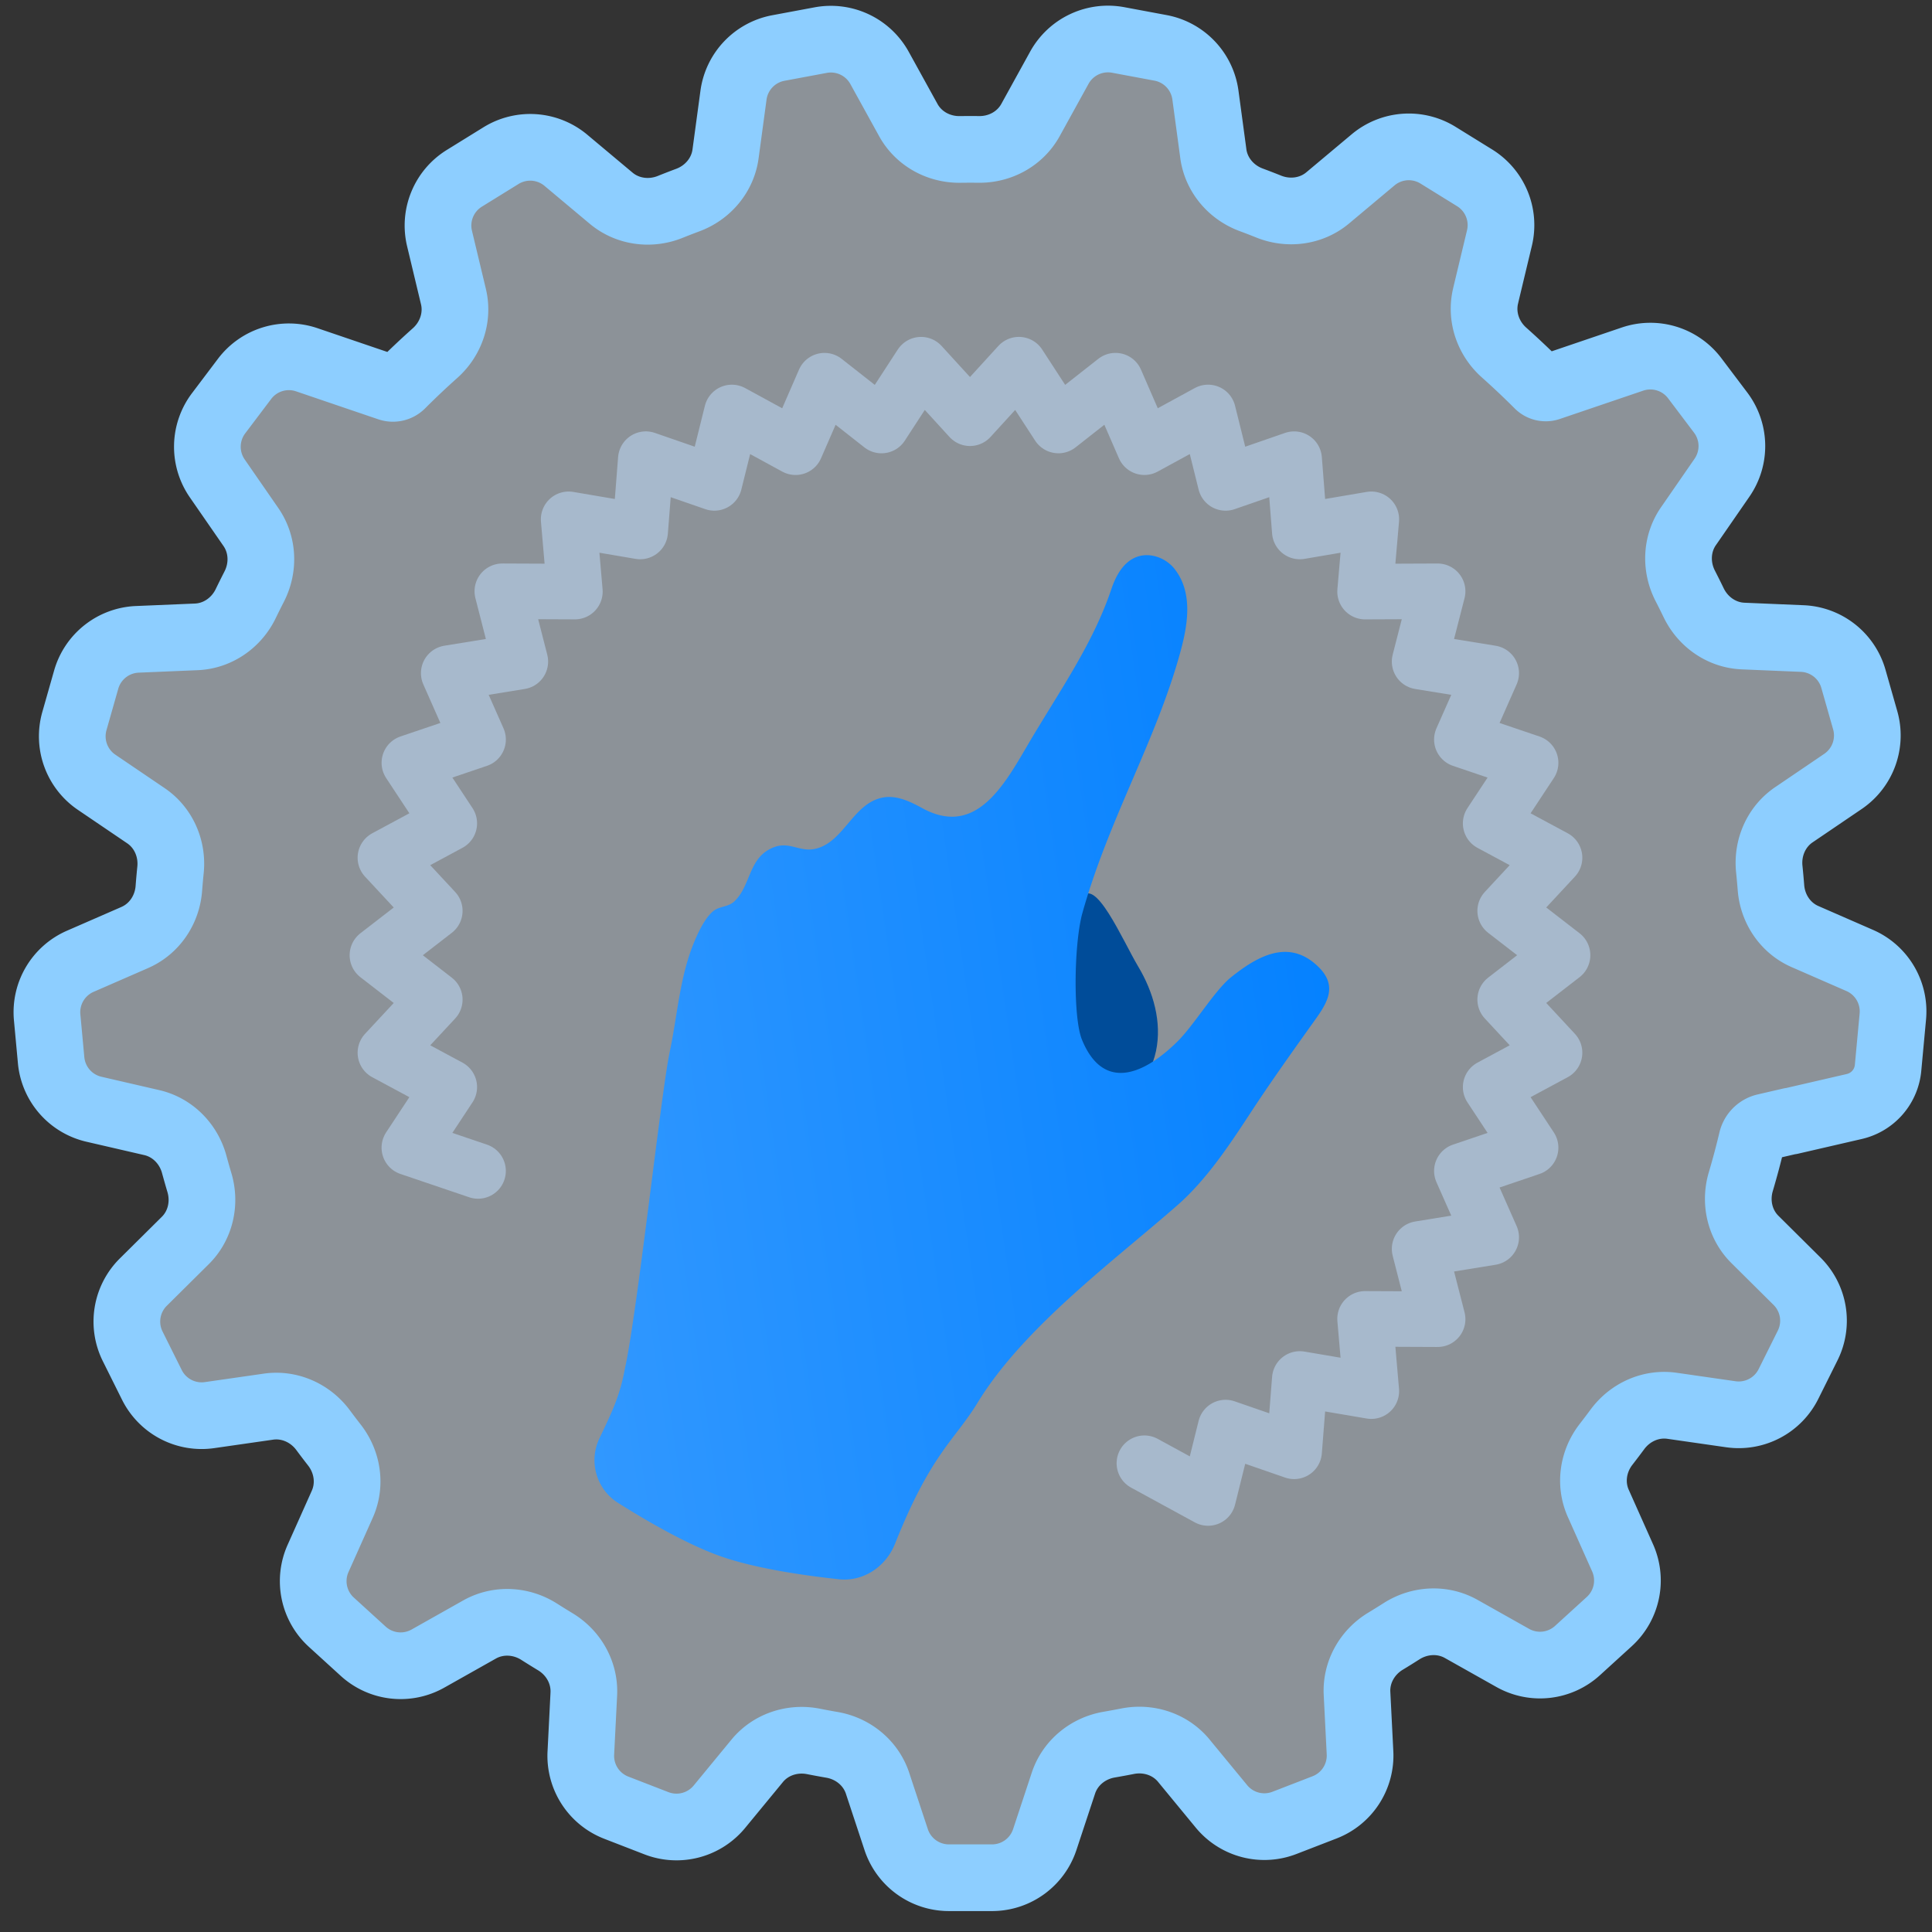<svg xmlns="http://www.w3.org/2000/svg" width="89" height="89" fill="none"><rect width="100%" height="100%" fill="#333333" stroke="none"/><path fill="#E7F2FE" fill-opacity=".5" d="m82.486 51.65 4.355-1.005.525-5.66-5.69-2.484a37.494 37.494 0 0 0-.37-4.063l1.424-.968 3.7-2.511-1.556-5.467-6.182-.26a36.441 36.441 0 0 0-1.83-3.662l.975-1.41 2.542-3.678-3.426-4.536-5.88 1.998c-.072-.073-.14-.146-.214-.219a37.685 37.685 0 0 0-2.798-2.53c.162-.672.302-1.259.402-1.68l1.042-4.348-4.833-2.992-4.744 3.973a36.304 36.304 0 0 0-3.82-1.476l-.228-1.698-.6-4.43L49.694 1.5l-2.997 5.436a37.662 37.662 0 0 0-4.077.003l-.836-1.516-2.16-3.915-5.586 1.044-.83 6.133c-1.3.422-2.574.916-3.817 1.48l-1.312-1.098-3.427-2.87-4.834 2.992c.33 1.37 1.001 4.179 1.445 6.032a37.645 37.645 0 0 0-2.762 2.503c-.083.083-.162.168-.244.25l-1.641-.557-4.233-1.44-3.425 4.537 3.52 5.092a36.578 36.578 0 0 0-1.824 3.665l-1.71.071-4.468.188-1.555 5.467 5.13 3.482a37.481 37.481 0 0 0-.364 4.063l-1.589.693L2 45.023l.525 5.66 6.034 1.393c.3 1.335.674 2.648 1.118 3.936l-1.216 1.206-3.174 3.147 2.534 5.088 6.134-.882a36.8 36.8 0 0 0 2.47 3.25l-.706 1.58-1.823 4.082 4.201 3.83 5.402-3.04a36.549 36.549 0 0 0 3.475 2.156c-.035.685-.066 1.283-.086 1.711l-.225 4.465 5.3 2.053 3.937-4.782c1.319.32 2.66.567 4.018.741l.542 1.639 1.403 4.244h5.684l1.947-5.89a36.947 36.947 0 0 0 4.017-.744l1.09 1.325 2.842 3.452 5.3-2.053-.312-6.184a36.712 36.712 0 0 0 3.472-2.16c.6.339 1.124.633 1.5.844l3.897 2.193 4.2-3.83a20737.6 20737.6 0 0 1-2.53-5.668 37.065 37.065 0 0 0 2.465-3.253l1.703.244 4.425.636 2.533-5.088-4.395-4.358a36.35 36.35 0 0 0 1.114-3.937l1.672-.387-.001.008Z"/><path fill="#004C99" d="M49.796 41.43c.596-1.22 1.939 1.93 2.636 3.094.698 1.166 1.101 2.566.82 3.896-.282 1.33-1.566 3.423-2.71 2.688-2.15-1.378-1.545-8.044-.748-9.679l.002.001Z"/><path stroke="#C2E0FF" stroke-linecap="round" stroke-linejoin="round" stroke-opacity=".5" stroke-width="2.56" d="m52.718 67.406 2.934 1.6.806-3.243 3.158 1.093.261-3.332 3.295.56-.288-3.328 3.342.014-.83-3.237 3.299-.535-1.352-3.057 3.166-1.073-1.84-2.79 2.943-1.583-2.274-2.448 2.643-2.044-2.643-2.044 2.274-2.447-2.943-1.582 1.84-2.79-3.166-1.073 1.352-3.057-3.299-.535.83-3.237-3.342.014.288-3.33-3.295.561-.261-3.331-3.158 1.093L55.652 19l-2.934 1.6-1.332-3.064-2.628 2.065-1.822-2.802-2.252 2.467L42.43 16.8l-1.822 2.802-2.627-2.065-1.333 3.064-2.934-1.6-.806 3.244-3.158-1.093-.26 3.331-3.295-.56.288 3.329-3.343-.014.83 3.237-3.299.535 1.352 3.057-3.165 1.072 1.839 2.79-2.943 1.584 2.275 2.447-2.643 2.044 2.643 2.045-2.275 2.447 2.943 1.582-1.84 2.79 3.165 1.073"/><path fill="url(#a)" d="M30.846 48.487c-.388 1.82-1.506 12.119-2.064 14.578-.223 1.248-.626 2.055-1.166 3.189a2.328 2.328 0 0 0 .865 2.985c1.325.835 3.193 1.919 4.736 2.46 1.605.561 3.846.882 5.429 1.051 1.133.121 2.166-.582 2.587-1.641 1.655-4.16 2.742-4.755 3.801-6.492 2.11-3.46 6.27-6.528 9.202-9.094 1.347-1.179 2.414-2.797 3.38-4.274.858-1.31 1.766-2.587 2.673-3.861.737-1.037 1.52-1.909.324-2.962-1.318-1.163-2.72-.356-3.903.592-.758.607-1.706 2.212-2.485 2.976-1.728 1.695-3.473 2.15-4.388-.112-.393-.972-.374-4.24.004-5.748 1.212-4.366 3.384-7.94 4.518-12.04.34-1.23.634-2.77-.255-3.89-.395-.5-1.118-.773-1.727-.553-.627.225-.975.874-1.183 1.492-.868 2.58-2.441 4.762-3.903 7.262l-.022.038c-1.099 1.879-2.396 4.096-4.786 2.784-.553-.303-1.166-.598-1.787-.492-1.425.244-1.832 2.142-3.215 2.381-.664.114-1.135-.358-1.837-.085-1.179.458-1.031 1.743-1.812 2.488-.288.274-.685.219-.972.45-.407.33-.734 1.058-.925 1.534-.632 1.578-.737 3.334-1.09 4.984Z"/><path stroke="#8DCEFF" stroke-linecap="round" stroke-linejoin="round" stroke-width="3.072" d="M82.486 51.646c0 .002.001.003.003.003l2.933-.677a2.015 2.015 0 0 0 1.554-1.777l.22-2.368a2.56 2.56 0 0 0-1.525-2.582l-2.522-1.101c-.901-.393-1.49-1.269-1.567-2.249a37.987 37.987 0 0 0-.078-.863c-.1-.977.318-1.944 1.13-2.497l.096-.065 2.168-1.472a2.56 2.56 0 0 0 1.025-2.819l-.543-1.907a2.56 2.56 0 0 0-2.355-1.857l-2.728-.115c-.982-.041-1.846-.645-2.274-1.529a36.424 36.424 0 0 0-.391-.784c-.45-.876-.413-1.933.147-2.744l.058-.083 1.49-2.156a2.56 2.56 0 0 0-.063-2.998l-1.195-1.583a2.56 2.56 0 0 0-2.868-.881l-3.839 1.304a.488.488 0 0 1-.503-.12v0a37.674 37.674 0 0 0-1.575-1.488c-.734-.654-1.076-1.65-.848-2.606l.027-.117.611-2.549a2.56 2.56 0 0 0-1.142-2.773L66.246 7.15a2.56 2.56 0 0 0-2.993.214l-2.091 1.752c-.754.631-1.8.767-2.713.402a36.1 36.1 0 0 0-.818-.316c-.923-.344-1.606-1.15-1.738-2.126l-.013-.1-.351-2.597a2.56 2.56 0 0 0-2.067-2.174l-1.95-.364A2.559 2.559 0 0 0 48.8 3.12l-1.329 2.41c-.474.86-1.398 1.365-2.38 1.353a35.866 35.866 0 0 0-.865.001c-.983.013-1.909-.492-2.383-1.353l-.06-.108-1.266-2.295a2.56 2.56 0 0 0-2.712-1.28l-1.95.364a2.56 2.56 0 0 0-2.066 2.174l-.366 2.705c-.132.974-.813 1.78-1.734 2.124-.274.102-.547.208-.818.317-.913.367-1.96.231-2.715-.4l-.078-.065-2.009-1.683a2.56 2.56 0 0 0-2.991-.214L21.39 8.214c-.94.582-1.4 1.7-1.142 2.775l.64 2.673c.228.954-.113 1.949-.844 2.602-.527.47-1.042.956-1.545 1.46v0a.56.56 0 0 1-.576.138l-1.31-.445-2.48-.844a2.56 2.56 0 0 0-2.867.881l-1.196 1.584a2.56 2.56 0 0 0-.063 2.998l1.553 2.245c.56.81.599 1.865.15 2.741-.133.26-.263.52-.39.783-.428.887-1.294 1.492-2.278 1.533l-.1.004-2.62.11A2.56 2.56 0 0 0 3.97 31.31l-.543 1.908a2.56 2.56 0 0 0 1.024 2.818l2.273 1.542c.812.551 1.23 1.517 1.131 2.492-.029.288-.055.576-.077.864-.077.981-.665 1.858-1.567 2.252l-.113.05-2.401 1.047a2.56 2.56 0 0 0-1.525 2.583l.183 1.976a2.56 2.56 0 0 0 1.973 2.257l2.662.615c.96.221 1.7.975 1.957 1.925.077.282.157.563.24.842.28.943.048 1.971-.65 2.663l-.075.074-1.86 1.844a2.56 2.56 0 0 0-.489 2.96l.884 1.775a2.561 2.561 0 0 0 2.657 1.392l2.714-.39c.971-.139 1.93.294 2.515 1.082.172.232.347.462.525.69.605.778.762 1.823.36 2.722l-.048.108-1.069 2.392a2.56 2.56 0 0 0 .613 2.936l1.467 1.337a2.56 2.56 0 0 0 2.98.34l2.384-1.343c.859-.482 1.914-.423 2.744.106.246.156.493.31.741.46.842.507 1.362 1.424 1.314 2.406l-.005.105-.132 2.617a2.56 2.56 0 0 0 1.632 2.516l1.85.717a2.56 2.56 0 0 0 2.901-.76l1.741-2.115c.624-.758 1.625-1.084 2.588-.895.284.056.57.109.855.158.972.167 1.792.835 2.102 1.77l.035.108.822 2.487a2.56 2.56 0 0 0 2.43 1.757h1.984a2.56 2.56 0 0 0 2.431-1.757l.861-2.604c.31-.934 1.128-1.6 2.098-1.769.286-.05.571-.102.856-.158.964-.19 1.965.136 2.59.894.023.03.047.057.069.085l1.666 2.023a2.56 2.56 0 0 0 2.9.76l1.851-.716a2.559 2.559 0 0 0 1.632-2.515l-.138-2.733c-.05-.981.47-1.897 1.31-2.405.249-.15.495-.304.74-.46.832-.531 1.888-.59 2.748-.107l.093.052 2.284 1.285a2.56 2.56 0 0 0 2.98-.339l1.466-1.336a2.56 2.56 0 0 0 .613-2.936l-1.12-2.51c-.401-.898-.246-1.941.358-2.718.178-.23.353-.46.525-.693.584-.79 1.544-1.223 2.516-1.083l.113.016 2.593.373a2.56 2.56 0 0 0 2.656-1.393l.885-1.776a2.559 2.559 0 0 0-.49-2.958l-1.94-1.925c-.698-.692-.93-1.719-.651-2.66.187-.632.358-1.27.51-1.913a.817.817 0 0 1 .609-.61l1.173-.271c.002 0 .003.001.003.003v0Z"/><defs><linearGradient id="a" x1="63.778" x2="21.729" y1="36.074" y2="42.266" gradientUnits="userSpaceOnUse"><stop stop-color="#007FFF"/><stop offset="1" stop-color="#39F"/></linearGradient></defs></svg>
